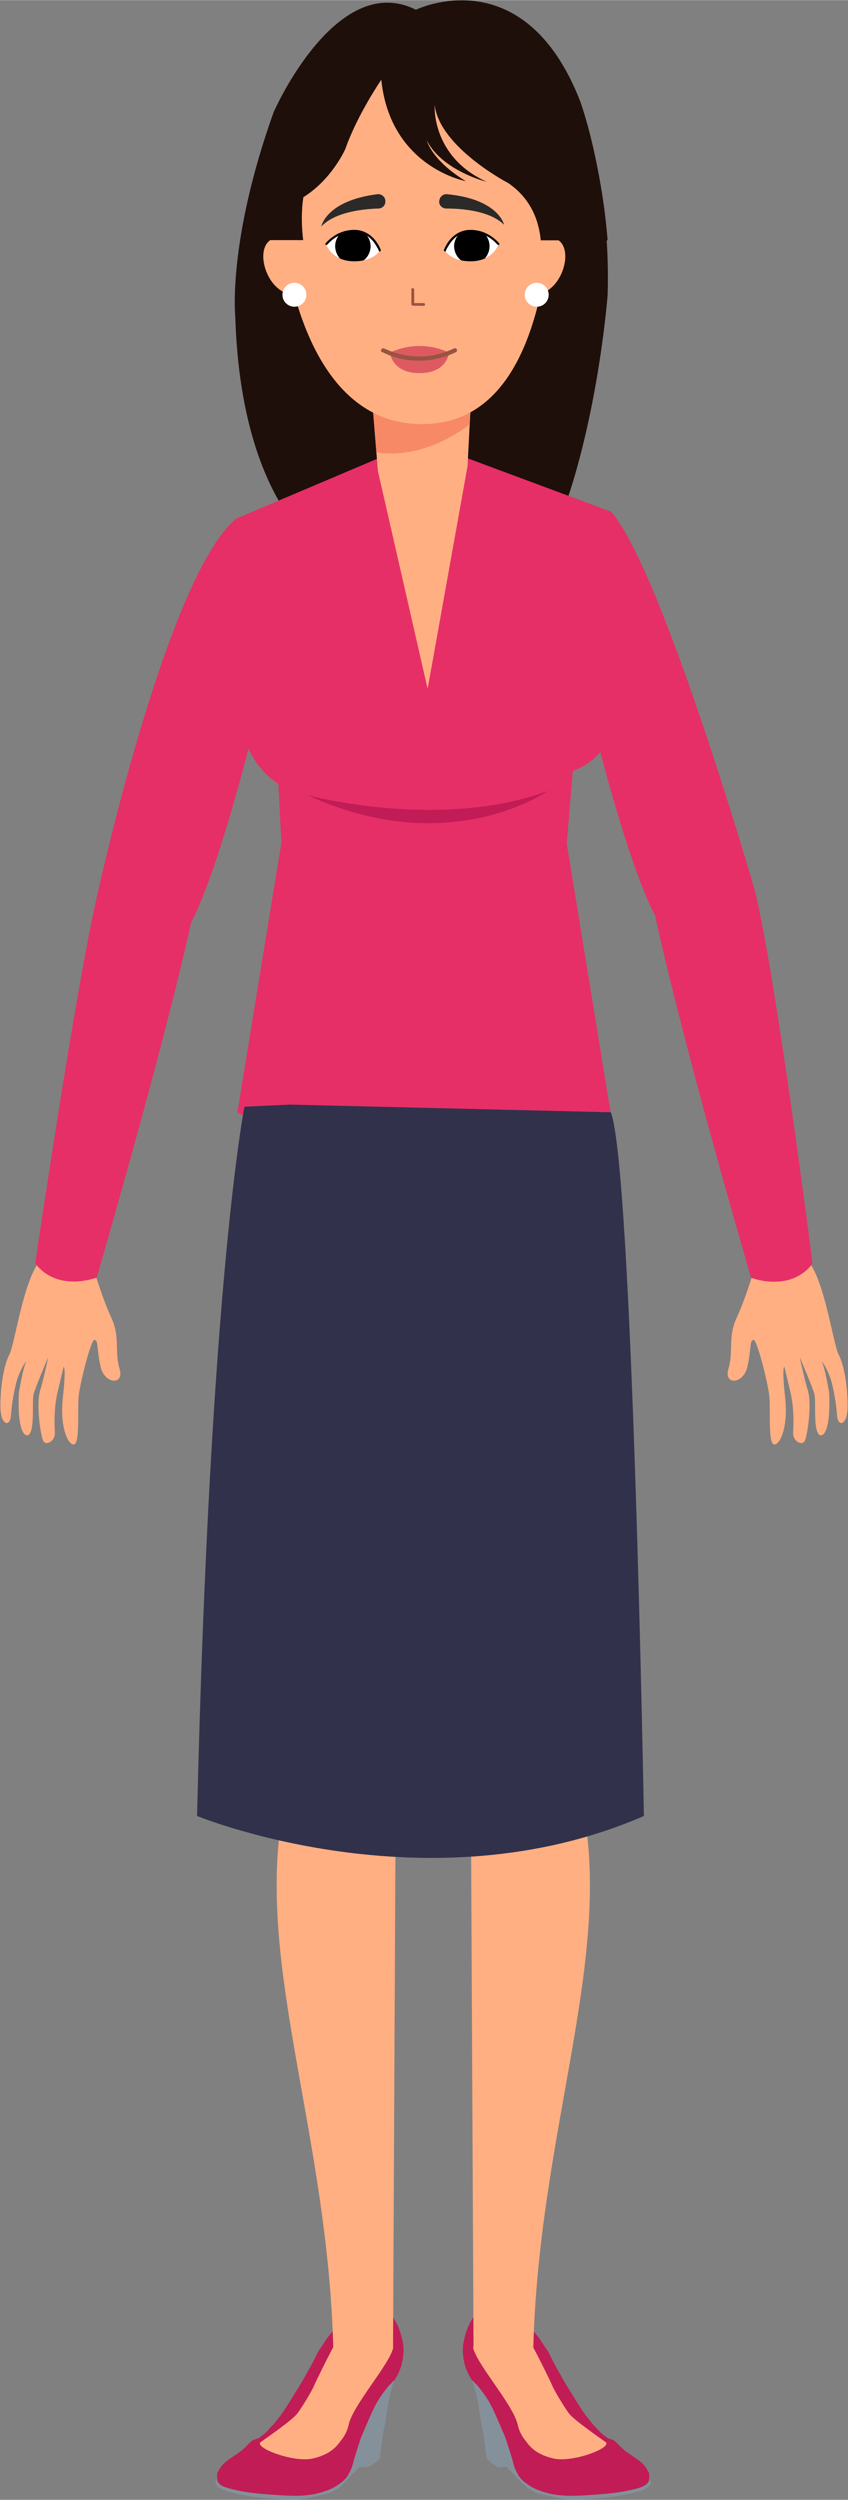 <?xml version="1.0" encoding="UTF-8"?>
<!DOCTYPE svg PUBLIC "-//W3C//DTD SVG 1.1//EN" "http://www.w3.org/Graphics/SVG/1.1/DTD/svg11.dtd">
<!-- Creator: CorelDRAW X6 -->
<svg xmlns="http://www.w3.org/2000/svg" xml:space="preserve" width="44.061mm" height="129.89mm" version="1.1" style="shape-rendering:geometricPrecision; text-rendering:geometricPrecision; image-rendering:optimizeQuality; fill-rule:evenodd; clip-rule:evenodd"
viewBox="0 0 3972 11708"
 xmlns:xlink="http://www.w3.org/1999/xlink">
 <rect x="0" y="0" width="3972" height="11708" fill="#808080" stroke="none"/>
 <defs>
  <style type="text/css">
   <![CDATA[
    .fil7 {fill:#84919A}
    .fil15 {fill:black}
    .fil1 {fill:#1F0F0A}
    .fil9 {fill:#31314B}
    .fil13 {fill:#995342}
    .fil6 {fill:#C11C56}
    .fil12 {fill:#DE5A62}
    .fil8 {fill:#FFAF82}
    .fil14 {fill:white}
    .fil11 {fill:#2B2A29;fill-rule:nonzero}
    .fil0 {fill:#1F0F0A;fill-rule:nonzero}
    .fil3 {fill:#C11C56;fill-rule:nonzero}
    .fil2 {fill:#E62F67;fill-rule:nonzero}
    .fil5 {fill:#F78967;fill-rule:nonzero}
    .fil4 {fill:#FFAF82;fill-rule:nonzero}
    .fil10 {fill:white;fill-rule:nonzero}
   ]]>
  </style>
 </defs>
 <g id="Layer_x0020_1">
  <g id="_1159285008">
   <path class="fil0" d="M1598 2648c0,0 -466,-186 -496,-1166 0,0 -37,-352 180,-958 0,0 292,-666 666,-479 0,0 505,-247 769,427 0,0 146,393 129,910 0,0 -59,784 -318,1261 -17,29 -616,-217 -137,-1031 0,0 320,-550 -17,-786 0,0 -320,-166 -345,-365 0,0 -17,241 244,359 0,0 -208,-51 -281,-194 0,0 22,93 183,191 0,0 -354,-65 -396,-475 0,0 -112,163 -168,323 0,0 -62,143 -197,227 -66,421 322,929 247,1289 0,0 -167,275 -64,467z"/>
   <rect class="fil1" x="1588" y="696" width="840" height="1641"/>
   <path class="fil2" d="M2654 3946l206 1263c0,0 -417,212 -895,212 -510,0 -853,-212 -853,-212l206 -1263 -14 -275c-300,-190 -188,-769 -122,-737l-70 -508 653 -277 420 -5 680 253 -74 537c96,7 239,544 -108,677l-28 334z"/>
   <path class="fil3" d="M2566 3704c0,0 -461,326 -1125,20 0,0 620,167 1125,-20z"/>
   <g>
    <g>
     <g>
      <path class="fil4" d="M446 5966c0,0 36,121 77,209 40,88 13,156 37,235 24,79 -71,74 -89,-10 -18,-83 -10,-123 -28,-125 -17,-3 -67,200 -74,259 -7,58 5,204 -17,227 -22,23 -74,-59 -58,-211 17,-152 4,-149 4,-149 0,0 -14,59 -29,122 -15,63 -15,141 -12,184 3,43 -41,65 -54,42 -13,-23 -34,-174 -16,-233 18,-59 39,-160 39,-160 0,0 -58,136 -68,171 -10,35 7,169 -24,193 -13,10 -53,-3 -46,-194 0,0 14,-93 34,-151 0,0 -31,43 -46,101 -13,51 -21,104 -25,156 -4,52 -49,45 -49,-46 0,-91 15,-191 41,-240 26,-48 63,-332 139,-435l267 56z"/>
     </g>
    </g>
    <g>
     <path class="fil2" d="M1302 2932c0,0 -225,1040 -407,1388 0,0 -94,459 -442,1663 0,0 -182,72 -288,-66 0,0 195,-1330 297,-1753 0,0 328,-1492 650,-1739 0,0 166,189 191,506z"/>
    </g>
   </g>
   <g>
    <g>
     <g>
      <path class="fil4" d="M3526 5966c0,0 -36,121 -77,209 -40,88 -13,156 -37,235 -24,79 71,74 89,-10 18,-83 10,-123 28,-125 17,-3 67,200 74,259 7,58 -5,204 17,227 22,23 74,-59 58,-211 -17,-152 -4,-149 -4,-149 0,0 14,59 29,122 15,63 15,141 12,184 -3,43 41,65 54,42 13,-23 34,-174 16,-233 -18,-59 -39,-160 -39,-160 0,0 58,136 68,171 10,35 -7,169 24,193 13,10 53,-3 46,-194 0,0 -14,-93 -34,-151 0,0 31,43 46,101 13,51 21,104 25,156 4,52 49,45 49,-46 0,-91 -15,-191 -41,-240 -26,-48 -63,-332 -139,-435l-267 56z"/>
     </g>
    </g>
    <g>
     <path class="fil2" d="M2669 2932c0,0 218,1008 400,1357 0,0 100,491 449,1695 0,0 182,72 288,-66 0,0 -168,-1324 -270,-1747 0,0 -435,-1503 -673,-1774 0,0 -171,218 -195,535z"/>
    </g>
   </g>
   <g>
    <g>
     <path class="fil4" d="M2208 1834l-8 154 -10 193c0,0 -38,73 -211,73 -173,0 -209,-50 -209,-50l-7 -86 -23 -285 469 0z"/>
    </g>
    <g>
     <path class="fil5" d="M2208 1834l-8 154c-72,54 -243,160 -437,130l-23 -285 469 0z"/>
    </g>
   </g>
   <path class="fil4" d="M2582 1031c-2,18 -3,38 -5,57 -41,397 -163,898 -600,898 -427,0 -595,-473 -650,-860 -4,-28 -7,-56 -10,-83 -39,-368 246,-691 616,-695l33 0c275,3 503,183 586,426 10,29 18,59 24,90 10,54 13,110 8,168z"/>
   <path class="fil6" d="M1847 11149c0,0 9,-15 15,-26 6,-12 15,-31 20,-52 5,-20 7,-37 8,-53 1,-15 0,-38 -8,-69 -7,-31 -18,-54 -21,-61 -3,-7 -20,-36 -26,-44 -5,-8 -19,-26 -23,-33 -3,-7 -11,-16 -14,-25 -3,-9 -5,-16 -7,-22 -1,-5 -1,-9 -8,-16 -7,-8 -10,-9 -16,-10 -6,-1 -19,0 -27,3 -8,3 -22,11 -31,15 -9,5 -22,13 -29,21 -7,8 -35,34 -52,54 -16,20 -44,54 -58,73 -15,19 -40,48 -48,62 -8,14 -28,41 -35,54 -7,14 -25,51 -32,63 -7,13 -42,74 -46,81 -4,8 -31,50 -36,58 -4,8 -47,76 -59,91 -12,15 -34,44 -42,51 -8,7 -22,26 -33,34 -11,9 -25,20 -31,23 0,0 -19,3 -31,13 -12,10 -31,32 -45,43 -13,11 -51,35 -63,44 -13,9 -33,28 -39,40 -6,12 -13,18 -13,31 0,13 1,22 1,22 0,0 1,23 41,36 39,13 114,27 192,32 78,5 117,10 177,5 60,-4 118,-24 157,-49 39,-26 49,-48 55,-60 5,-12 12,-26 16,-43 4,-16 22,-69 27,-88 5,-19 37,-100 45,-115 7,-15 54,-103 60,-114 7,-11 33,-43 38,-47 4,-4 19,-21 19,-21l4 -3z"/>
   <path class="fil7" d="M1014 11612c0,0 1,19 26,32 25,13 108,29 128,31 19,3 141,15 199,14 0,0 50,4 104,-7 0,0 56,-12 86,-28 0,0 53,-28 71,-58 18,-30 22,-43 30,-76 0,0 23,-76 34,-106 12,-29 41,-96 54,-124 13,-29 33,-62 49,-83 16,-21 30,-39 33,-41 4,-2 14,-15 14,-15l3 -2 1 -1c0,0 -14,42 -20,71 -6,30 -14,68 -16,90 -2,22 -13,72 -15,83 -2,11 -6,41 -8,59 -2,18 -7,50 -7,54 0,4 -2,11 -2,11 0,0 -25,22 -33,27 -9,5 -26,14 -26,14 0,0 -5,-3 -12,-3 -7,0 -21,-1 -21,-1 0,0 -30,28 -46,47 -16,19 -37,37 -47,47 -10,10 -29,19 -43,26 -14,7 -57,15 -81,21 -24,6 -85,17 -151,11 0,0 -61,-4 -104,-8 -43,-4 -95,-15 -119,-21 -24,-6 -59,-15 -72,-27 -13,-12 -13,-15 -14,-22 0,-7 4,-16 4,-16z"/>
   <path class="fil4" d="M1731 5865c0,0 139,2161 122,2640l-12 2488 -280 3c-25,-983 -354,-1775 -242,-2475 -209,-676 130,-1283 90,-2091 0,0 -98,-557 322,-565z"/>
   <path class="fil8" d="M1652 10963c-15,13 -72,-6 -91,30 -23,42 -75,146 -91,183 -9,21 -53,95 -76,126 -22,31 -147,117 -172,135 -36,25 148,97 241,78 63,-14 104,-41 131,-81 0,0 29,-31 39,-77 19,-92 192,-283 209,-362 4,-19 -145,-68 -189,-30z"/>
   <path class="fil6" d="M2211 11149c0,0 -9,-15 -15,-26 -6,-12 -15,-31 -20,-52 -5,-20 -7,-37 -8,-53 -1,-15 0,-38 8,-69 7,-31 18,-54 21,-61 3,-7 20,-36 26,-44 5,-8 19,-26 23,-33 3,-7 11,-16 14,-25 3,-9 5,-16 7,-22 1,-5 1,-9 8,-16 7,-8 10,-9 16,-10 6,-1 19,0 27,3 8,3 22,11 31,15 9,5 22,13 29,21 7,8 35,34 52,54 16,20 44,54 58,73 15,19 40,48 48,62 8,14 28,41 35,54 7,14 25,51 32,63 7,13 42,74 46,81 4,8 31,50 36,58 4,8 47,76 59,91 12,15 34,44 42,51 8,7 22,26 33,34 11,9 25,20 31,23 0,0 19,3 31,13 12,10 31,32 45,43 13,11 51,35 63,44 13,9 33,28 39,40 6,12 13,18 13,31 0,13 -1,22 -1,22 0,0 -1,23 -41,36 -39,13 -114,27 -192,32 -78,5 -117,10 -177,5 -60,-4 -118,-24 -157,-49 -39,-26 -49,-48 -55,-60 -5,-12 -12,-26 -16,-43 -4,-16 -22,-69 -27,-88 -5,-19 -37,-100 -45,-115 -7,-15 -54,-103 -60,-114 -7,-11 -33,-43 -38,-47 -4,-4 -19,-21 -19,-21l-4 -3z"/>
   <path class="fil7" d="M3044 11612c0,0 -1,19 -26,32 -25,13 -108,29 -128,31 -19,3 -141,15 -199,14 0,0 -50,4 -104,-7 0,0 -56,-12 -86,-28 0,0 -53,-28 -71,-58 -18,-30 -22,-43 -30,-76 0,0 -23,-76 -34,-106 -12,-29 -41,-96 -54,-124 -13,-29 -33,-62 -49,-83 -16,-21 -30,-39 -33,-41 -4,-2 -14,-15 -14,-15l-3 -2 -1 -1c0,0 14,42 20,71 6,30 14,68 16,90 2,22 13,72 15,83 2,11 6,41 8,59 2,18 7,50 7,54 0,4 2,11 2,11 0,0 25,22 33,27 9,5 26,14 26,14 0,0 5,-3 12,-3 7,0 21,-1 21,-1 0,0 30,28 46,47 16,19 37,37 47,47 10,10 29,19 43,26 14,7 57,15 81,21 24,6 85,17 151,11 0,0 61,-4 104,-8 43,-4 95,-15 119,-21 24,-6 59,-15 72,-27 13,-12 13,-15 14,-22 0,-7 -4,-16 -4,-16z"/>
   <path class="fil8" d="M2406 10963c15,13 72,-6 91,30 23,42 75,146 91,183 9,21 53,95 76,126 22,31 147,117 172,135 36,25 -148,97 -241,78 -63,-14 -104,-41 -131,-81 0,0 -29,-31 -39,-77 -19,-92 -192,-283 -209,-362 -4,-19 145,-68 189,-30z"/>
   <path class="fil4" d="M2328 5865c0,0 -139,2161 -122,2640l12 2488 280 3c25,-983 354,-1775 242,-2475 209,-676 -130,-1283 -90,-2091 0,0 98,-557 -322,-565z"/>
   <path class="fil9" d="M1145 5183c0,0 -162,809 -222,3322 0,0 1076,442 2093,0 0,0 -53,-3036 -155,-3296l-1505 -36 -211 10z"/>
   <g>
    <g>
     <g>
      <path class="fil4" d="M1404 1154c0,0 -79,-77 -142,-27 -74,59 3,273 135,250l6 -224z"/>
     </g>
    </g>
   </g>
   <path class="fil10" d="M1435 1380c0,31 -25,56 -56,56 -31,0 -56,-25 -56,-56 0,-31 25,-56 56,-56 31,0 56,25 56,56z"/>
   <path class="fil11" d="M1805 939c2,19 -12,37 -32,37 -65,2 -202,14 -268,84 0,0 22,-121 263,-151 18,-2 35,11 37,29z"/>
   <path class="fil11" d="M2057 940c-2,20 14,36 33,36 65,0 202,8 271,76 0,0 -25,-120 -267,-143 -18,-2 -35,12 -36,30z"/>
   <g>
    <g>
     <g>
      <path class="fil4" d="M2477 1154c0,0 79,-77 142,-27 74,59 -3,273 -135,250l-6 -224z"/>
     </g>
    </g>
   </g>
   <path class="fil10" d="M2570 1380c0,31 -25,56 -56,56 -31,0 -56,-25 -56,-56 0,-31 25,-56 56,-56 31,0 56,25 56,56z"/>
   <polygon class="fil8" points="1770,2205 2003,3226 2190,2182 1933,2205 "/>
   <path class="fil0" d="M1136 1124c25,-151 71,-342 152,-569 0,0 292,-666 666,-479 0,0 505,-247 769,427 0,0 94,254 123,622l-313 0c-10,-102 -52,-199 -152,-268 0,0 -320,-166 -345,-365 0,0 -17,241 244,359 0,0 -208,-51 -281,-194 0,0 22,93 183,191 0,0 -354,-65 -396,-475 0,0 -112,163 -168,323 0,0 -62,143 -197,227 -10,65 -9,132 -1,201l-284 0z"/>
   <g>
    <path class="fil12" d="M1827 1651c0,0 7,96 138,96 131,0 138,-96 138,-96l-277 0z"/>
    <path class="fil12" d="M2103 1651c0,0 -126,-70 -277,0 0,0 152,65 277,0z"/>
    <path class="fil13" d="M1790 1648c1,0 70,41 172,41 51,0 110,-10 173,-40 5,-2 7,-8 5,-13 -2,-5 -8,-7 -13,-5 -60,29 -116,38 -164,38 -48,0 -89,-10 -118,-19 -14,-5 -26,-10 -33,-13 -4,-2 -7,-3 -9,-4l-3 -1c-5,-3 -11,-1 -14,4 -3,5 -1,11 4,14z"/>
   </g>
   <path class="fil13" d="M1927 1354l0 70c0,4 3,6 6,7l51 1c4,0 7,-3 7,-6 0,-4 -3,-7 -6,-7l-45 0 0 -63c0,-4 -3,-7 -7,-7 -4,0 -7,3 -7,7z"/>
   <g>
    <path class="fil14" d="M1779 1172c0,0 -34,-87 -118,-91 -83,-4 -133,62 -133,62 0,0 21,74 122,79 101,5 129,-50 129,-50z"/>
    <path class="fil15" d="M1570 1149c-1,23 8,45 22,61 16,7 35,12 58,13 21,1 38,-1 53,-4 19,-14 31,-37 33,-62 1,-22 -7,-43 -21,-59 -15,-9 -33,-15 -54,-16 -26,-1 -48,4 -67,12 -14,14 -23,33 -24,55z"/>
    <path class="fil15" d="M1784 1171c0,0 -8,-23 -27,-47 -19,-23 -50,-47 -95,-48l-2 0c-88,0 -135,64 -136,64l1 7 7 -1 2 -2c10,-11 53,-58 125,-58l2 0c41,0 69,22 87,44 9,11 15,22 20,30 2,4 4,7 5,10l1 4c1,3 4,4 6,3 3,-1 4,-4 3,-6z"/>
   </g>
   <g>
    <path class="fil14" d="M2084 1172c0,0 34,-87 118,-91 83,-4 133,62 133,62 0,0 -21,74 -122,79 -101,5 -129,-50 -129,-50z"/>
    <path class="fil15" d="M2293 1149c1,23 -8,45 -22,61 -16,7 -35,12 -58,13 -21,1 -38,-1 -53,-4 -19,-14 -31,-37 -33,-62 -1,-22 7,-43 21,-59 15,-9 33,-15 54,-16 26,-1 48,4 67,12 14,14 23,33 24,55z"/>
    <path class="fil15" d="M2079 1171c0,0 8,-23 27,-47 19,-23 50,-47 95,-48l2 0c88,0 135,64 136,64l-1 7 -7 -1 -2 -2c-10,-11 -53,-58 -125,-58l-2 0c-41,0 -69,22 -87,44 -9,11 -15,22 -20,30 -2,4 -4,7 -5,10l-1 4c-1,3 -4,4 -6,3 -3,-1 -4,-4 -3,-6z"/>
   </g>
  </g>
 </g>
</svg>
